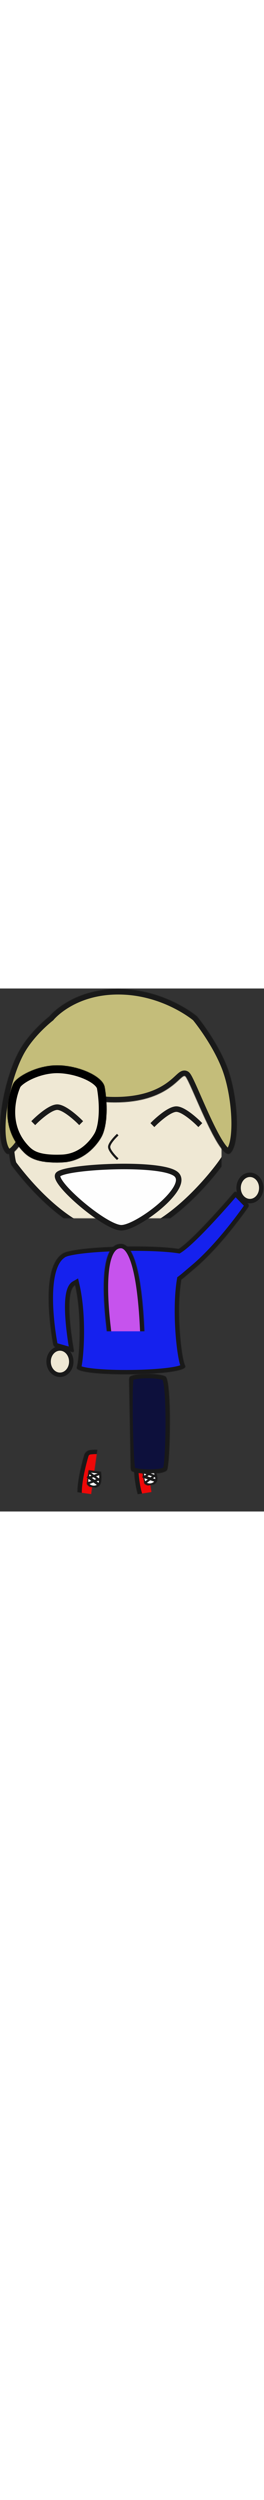 
<svg width="100px" height="946px" viewBox="-6078 -3684 478 946" version="1.1" xmlns="http://www.w3.org/2000/svg" xmlns:xlink="http://www.w3.org/1999/xlink">
    <rect x="-6078" y="-3684" width="478" height="946" fill="#333333" stroke="none"/>
    <!-- Generator: Sketch 42 (36781) - http://www.bohemiancoding.com/sketch -->
    <desc>Created with Sketch.</desc>
    <defs>
        <path d="M-15.577,33.171 C7.481,22.19 68.748,32.047 68.748,32.047 C73.115,32.668 77.565,36.629 78.552,40.952 C78.552,40.952 86.281,66.137 76.655,77.095 C67.028,88.053 -7.646,78.062 -7.646,78.062 C-12.026,77.528 -17.499,74.074 -19.653,70.227 C-19.653,70.227 -38.635,44.152 -15.577,33.171 Z" id="path-1"></path>
        <mask id="mask-2" maskContentUnits="userSpaceOnUse" maskUnits="objectBoundingBox" x="0" y="0" width="108.487" height="54.248" fill="white">
            <use xlink:href="#path-1"></use>
        </mask>
        <path d="M4.624,3.937 C10.22,-2.548 21.413,-2.548 27.009,3.937 C32.606,10.422 27.009,29.876 27.009,29.876 L4.624,29.876 C4.624,29.876 -0.972,10.422 4.624,3.937 Z" id="path-3"></path>
        <mask id="mask-4" maskContentUnits="userSpaceOnUse" maskUnits="objectBoundingBox" x="0" y="0" width="27.36" height="30.802" fill="white">
            <use xlink:href="#path-3"></use>
        </mask>
        <path d="M-15.577,33.171 C7.481,22.19 68.748,32.047 68.748,32.047 C73.115,32.668 77.565,36.629 78.552,40.952 C78.552,40.952 86.281,66.137 76.655,77.095 C67.028,88.053 -7.646,78.062 -7.646,78.062 C-12.026,77.528 -17.499,74.074 -19.653,70.227 C-19.653,70.227 -38.635,44.152 -15.577,33.171 Z" id="path-5"></path>
        <mask id="mask-6" maskContentUnits="userSpaceOnUse" maskUnits="objectBoundingBox" x="0" y="0" width="108.487" height="54.248" fill="white">
            <use xlink:href="#path-5"></use>
        </mask>
        <path d="M4.624,3.937 C10.22,-2.548 21.413,-2.548 27.009,3.937 C32.606,10.422 27.009,29.876 27.009,29.876 L4.624,29.876 C4.624,29.876 -0.972,10.422 4.624,3.937 Z" id="path-7"></path>
        <mask id="mask-8" maskContentUnits="userSpaceOnUse" maskUnits="objectBoundingBox" x="0" y="0" width="27.36" height="30.802" fill="white">
            <use xlink:href="#path-7"></use>
        </mask>
        <path d="M9.29,5.87 C21.188,-0.932 69.477,-0.922 74.293,5.87 C79.109,12.663 78.553,168.799 74.293,175.353 C70.033,181.907 15.244,185.203 9.29,175.353 C3.336,165.503 -2.608,12.673 9.29,5.87 Z" id="path-9"></path>
        <mask id="mask-10" maskContentUnits="userSpaceOnUse" maskUnits="objectBoundingBox" x="0" y="0" width="75.281" height="180.793" fill="white">
            <use xlink:href="#path-9"></use>
        </mask>
        <path d="M55.122,335.701 C67.02,328.899 115.31,328.909 120.126,335.701 C124.942,342.494 124.386,498.63 120.126,505.184 C115.866,511.738 61.076,515.034 55.122,505.184 C49.169,495.334 43.224,342.504 55.122,335.701 Z" id="path-11"></path>
        <mask id="mask-12" maskContentUnits="userSpaceOnUse" maskUnits="objectBoundingBox" x="0" y="0" width="75.281" height="180.793" fill="white">
            <use xlink:href="#path-11"></use>
        </mask>
        <path d="M235.502,103.98 C186.334,96.346 73.71,99.098 35.775,108.584 C33.661,108.994 31.664,109.592 29.778,110.366 C27.05,111.351 25.085,112.396 24.003,113.498 C-18.383,142.712 8.299,277.105 8.299,277.105 C8.695,279.281 10.75,281.532 12.872,282.14 L42.743,290.694 C44.862,291.301 46.273,290.044 45.886,287.885 C45.886,287.885 25.957,182.184 47.973,169.675 C61.224,226.668 55.521,302.364 51.004,318.624 C45.998,336.647 257.028,334.428 247.359,315.59 C240.144,301.534 230.893,215.921 240.309,159.79 C246.373,155.238 253.523,148.763 264.111,139.89 C313.731,98.303 361.657,28.376 361.657,28.376 C362.925,26.57 362.694,23.818 361.149,22.237 L341.068,1.681 C339.527,0.104 337.104,0.176 335.664,1.85 C335.664,1.85 263.201,86.72 235.502,103.98 Z" id="path-13"></path>
        <mask id="mask-14" maskContentUnits="userSpaceOnUse" maskUnits="objectBoundingBox" x="0" y="0" width="362.465" height="330.456" fill="white">
            <use xlink:href="#path-13"></use>
        </mask>
        <path d="M69.186,320.98 C65.252,320.773 115.556,326.993 115.893,323.823 C116.23,320.653 70.961,95.263 130.747,94.84 C164.977,94.598 174.707,209 174.948,316.25 C174.967,324.636 243.134,309.728 245.041,310.175 C246.947,310.622 253.881,329.779 250.778,333.41 C247.675,337.041 203.639,347.9 131.987,347.9 C60.336,347.9 41.055,340.307 44.35,340.724 C47.645,341.141 49.541,321.381 50.95,316.173 C51.104,315.606 72.515,321.156 69.186,320.98 Z" id="path-15"></path>
        <mask id="mask-16" maskContentUnits="userSpaceOnUse" maskUnits="objectBoundingBox" x="0" y="0" width="207.566" height="253.06" fill="white">
            <use xlink:href="#path-15"></use>
        </mask>
        <path d="M114.175,93.851 C117.185,91.024 113.433,93.032 115.977,92.589 C118.521,92.147 145.649,75.194 153.343,84.177 C161.037,93.159 146.509,120.783 145.603,124.055 C144.698,127.326 146.848,124.845 146.848,124.845 C146.848,124.845 104.904,154.589 99.129,149.256 C93.353,143.922 111.165,96.677 114.175,93.851 Z" id="path-17"></path>
        <mask id="mask-18" maskContentUnits="userSpaceOnUse" maskUnits="objectBoundingBox" x="0" y="0" width="57.598" height="68.34" fill="white">
            <use xlink:href="#path-17"></use>
        </mask>
        <path d="M21.297,169.445 C24.036,167.046 33.229,126.571 76.464,89.93 C112.786,59.147 180.029,38.265 219.898,37.744 C264.728,37.159 333.853,64.331 368.547,99.074 C401.435,132.009 401.006,165.282 404.019,169.445 C415.735,185.631 417.359,289.315 411.83,306.13 C409.132,314.332 310.56,450.249 217.204,453.313 C119.181,456.53 26.107,326.549 21.297,320.518 C11.905,308.742 10.61,178.801 21.297,169.445 Z" id="path-19"></path>
        <mask id="mask-20" maskContentUnits="userSpaceOnUse" maskUnits="objectBoundingBox" x="0" y="0" width="401.123" height="415.637" fill="white">
            <use xlink:href="#path-19"></use>
        </mask>
        <path d="M89.319,50.378 C89.319,50.378 129.064,0.875 213.964,0.875 C298.865,0.875 356.764,50.378 356.764,50.378 C356.764,50.378 391.396,92.172 410.379,139.621 C431.316,191.953 436.001,280.283 417.196,297.889 C397.437,316.389 343.444,163.76 335.159,158.69 C326.796,153.574 307.109,206.164 208.082,206.164 C109.055,206.164 110.369,151.21 99.12,164.851 C87.378,179.091 33.252,320.347 10.885,297.889 C-12.133,274.777 4.053,169.574 34.258,113.687 C53.605,77.889 89.319,50.378 89.319,50.378 Z" id="path-21"></path>
        <mask id="mask-22" maskContentUnits="userSpaceOnUse" maskUnits="objectBoundingBox" x="0" y="0" width="429" height="299.428" fill="white">
            <use xlink:href="#path-21"></use>
        </mask>
        <path d="M10.711,33.104 C16.296,21.003 52.545,3.12307181e-15 90.036,0 C127.528,0 172.453,19.154 175.943,39.47 C182.443,77.295 179.333,111.937 170.481,128.595 C167.15,134.864 144.522,173.467 99.052,175.274 C51.071,177.18 37.255,165.629 25.732,152.786 C-17.02,105.138 5.125,45.204 10.711,33.104 Z" id="path-23"></path>
        <mask id="mask-24" maskContentUnits="userSpaceOnUse" maskUnits="objectBoundingBox" x="0" y="0" width="179.408" height="175.481" fill="white">
            <use xlink:href="#path-23"></use>
        </mask>
        <path d="M144.749,50.929 C144.749,50.929 174.624,40.743 205.16,40.743 C235.697,40.743 266.284,50.929 266.284,50.929 L266.284,90.398 C266.284,90.398 234.413,68.754 204.359,68.754 C174.304,68.754 144.749,90.398 144.749,90.398 L144.749,50.929 Z" id="path-25"></path>
        <mask id="mask-26" maskContentUnits="userSpaceOnUse" maskUnits="objectBoundingBox" x="0" y="0" width="121.535" height="49.655" fill="white">
            <use xlink:href="#path-25"></use>
        </mask>
        <path d="M10.711,33.104 C16.296,21.003 52.545,3.12307181e-15 90.036,0 C127.528,0 172.453,19.154 175.943,39.47 C182.443,77.295 179.333,111.937 170.481,128.595 C167.15,134.864 144.522,173.467 99.052,175.274 C51.071,177.18 37.255,165.629 25.732,152.786 C-17.02,105.138 5.125,45.204 10.711,33.104 Z" id="path-27"></path>
        <mask id="mask-28" maskContentUnits="userSpaceOnUse" maskUnits="objectBoundingBox" x="0" y="0" width="179.408" height="175.481" fill="white">
            <use xlink:href="#path-27"></use>
        </mask>
        <path d="M237.394,33.104 C242.979,21.003 279.228,3.12307181e-15 316.719,0 C354.211,0 399.136,19.154 402.627,39.47 C409.126,77.295 406.016,111.937 397.164,128.595 C393.833,134.864 371.205,173.467 325.735,175.274 C277.754,177.18 263.938,165.629 252.415,152.786 C209.663,105.138 231.808,45.204 237.394,33.104 Z" id="path-29"></path>
        <mask id="mask-30" maskContentUnits="userSpaceOnUse" maskUnits="objectBoundingBox" x="0" y="0" width="179.408" height="175.481" fill="white">
            <use xlink:href="#path-29"></use>
        </mask>
    </defs>
    <g id="Group-31" stroke="none" stroke-width="1" fill="none" fill-rule="evenodd" transform="translate(-6078, -3684)">
        <ellipse id="Oval-5" stroke="#191919" stroke-width="8" fill="#EFE8D4" cx="452.52" cy="360.775" rx="20.52" ry="23.775"></ellipse>
        <g id="Group-28">
            <g id="Group-23" transform="translate(88, 367)" stroke="#191919">
                <g id="Group-16" transform="translate(81.926, 520.622) rotate(8) translate(-81.926, -520.622) translate(54.426, 465.622)">
                    <use id="Rectangle-9" mask="url(#mask-2)" stroke-width="16" fill="#EF0808" transform="translate(27.244, 55.105) rotate(-90) translate(-27.244, -55.105) " xlink:href="#path-1"></use>
                    <g id="Group-19" transform="translate(27.5, 55) rotate(-90) translate(-27.5, -55) translate(11.5, 40.5)">
                        <use id="Rectangle-10" mask="url(#mask-4)" stroke-width="8" fill="#FEFEFE" transform="translate(15.817, 14.475) rotate(-91) translate(-15.817, -14.475) " xlink:href="#path-3"></use>
                        <path d="M4.636,8.597 L22.479,18.095" id="Line" stroke-width="5" stroke-linecap="square" transform="translate(13.557, 13.346) rotate(-90) translate(-13.557, -13.346) "></path>
                        <path d="M11.547,10.033 L30.407,20.072" id="Line" stroke-width="4" stroke-linecap="square" transform="translate(20.977, 15.052) rotate(-90) translate(-20.977, -15.052) "></path>
                        <path d="M3.146,9.489 L20.989,18.986" id="Line" stroke-width="4" stroke-linecap="square" transform="translate(12.067, 14.237) scale(-1, 1) rotate(-90) translate(-12.067, -14.237) "></path>
                        <path d="M12.733,9.321 L31.593,19.36" id="Line" stroke-width="4" stroke-linecap="square" transform="translate(22.163, 14.341) scale(-1, 1) rotate(-90) translate(-22.163, -14.341) "></path>
                    </g>
                </g>
                <g id="Group-16" transform="translate(183, 516.635) rotate(-9) translate(-183, -516.635) translate(155.5, 461.635)">
                    <use id="Rectangle-9" mask="url(#mask-6)" stroke-width="16" fill="#EF0808" transform="translate(27.244, 55.105) rotate(-90) translate(-27.244, -55.105) " xlink:href="#path-5"></use>
                    <g id="Group-19" transform="translate(27.5, 55) rotate(-90) translate(-27.5, -55) translate(11.5, 40.5)">
                        <use id="Rectangle-10" mask="url(#mask-8)" stroke-width="8" fill="#FEFEFE" transform="translate(15.817, 14.475) rotate(-91) translate(-15.817, -14.475) " xlink:href="#path-7"></use>
                        <path d="M4.636,8.597 L22.479,18.095" id="Line" stroke-width="5" stroke-linecap="square" transform="translate(13.557, 13.346) rotate(-90) translate(-13.557, -13.346) "></path>
                        <path d="M11.547,10.033 L30.407,20.072" id="Line" stroke-width="4" stroke-linecap="square" transform="translate(20.977, 15.052) rotate(-90) translate(-20.977, -15.052) "></path>
                        <path d="M3.146,9.489 L20.989,18.986" id="Line" stroke-width="4" stroke-linecap="square" transform="translate(12.067, 14.237) scale(-1, 1) rotate(-90) translate(-12.067, -14.237) "></path>
                        <path d="M12.733,9.321 L31.593,19.36" id="Line" stroke-width="4" stroke-linecap="square" transform="translate(22.163, 14.341) scale(-1, 1) rotate(-90) translate(-22.163, -14.341) "></path>
                    </g>
                </g>
                <g id="Group-18" transform="translate(142.235, 329.23)" stroke-width="16" fill="#0D103C">
                    <use id="Rectangle-16" mask="url(#mask-10)" transform="translate(40.059, 91.169) scale(-1, 1) rotate(1) translate(-40.059, -91.169) " xlink:href="#path-9"></use>
                </g>
                <use id="Rectangle-16" mask="url(#mask-12)" stroke-width="16" fill="#0D103C" transform="translate(85.892, 421) scale(-1, 1) rotate(1) translate(-85.892, -421) " xlink:href="#path-11"></use>
                <use id="Combined-Shape" mask="url(#mask-14)" stroke-width="16" fill="#1521EE" xlink:href="#path-13"></use>
                <use id="Rectangle-8" mask="url(#mask-16)" stroke-width="16" fill="#C653ED" xlink:href="#path-15"></use>
                <use id="Rectangle-6" mask="url(#mask-18)" stroke-width="16" fill="#EFE8D4" transform="translate(126.783, 115.726) rotate(-45) translate(-126.783, -115.726) " xlink:href="#path-17"></use>
                <ellipse id="Oval-5" stroke-width="8" fill="#EFE8D4" cx="20.52" cy="307.935" rx="20.52" ry="23.775"></ellipse>
            </g>
            <g id="Group-22">
                <use id="Rectangle-4" stroke="#191919" mask="url(#mask-20)" stroke-width="20" fill="#EFE8D4" xlink:href="#path-19"></use>
                <use id="Rectangle-3" stroke="#191919" mask="url(#mask-22)" stroke-width="20" fill="#C4BD7A" xlink:href="#path-21"></use>
                <g id="Group-7" transform="translate(13.483, 139.148)" stroke="#000000">
                    <use id="Rectangle-8" mask="url(#mask-24)" stroke-width="28" fill="#EFE8D4" xlink:href="#path-23"></use>
                    <use id="Rectangle-9" mask="url(#mask-26)" stroke-width="2" fill="#000000" xlink:href="#path-25"></use>
                    <use id="Rectangle-8" mask="url(#mask-28)" stroke-width="28" fill="#EFE8D4" xlink:href="#path-27"></use>
                    <use id="Rectangle-8" mask="url(#mask-30)" stroke-width="28" fill="#EFE8D4" transform="translate(316.387, 87.74) scale(-1, 1) translate(-316.387, -87.74) " xlink:href="#path-29"></use>
                </g>
                <path d="M219.685,321.927 C248.32,321.927 344.299,394.193 319.535,418.226 C294.771,442.26 112.805,432.618 104.679,417.538 C96.553,402.457 191.051,321.927 219.685,321.927 Z" id="Triangle" stroke="#191919" stroke-width="10" fill="#FEFEFE" transform="translate(213.881, 377.362) scale(1, -1) translate(-213.881, -377.362) "></path>
                <path d="M63.737,214.618 C63.737,214.618 89.374,240.03 103.573,240.03 C117.772,240.03 143.409,214.618 143.409,214.618" id="Line" stroke="#191919" stroke-width="10" stroke-linecap="square" transform="translate(103.573, 227.324) scale(1, -1) translate(-103.573, -227.324) "></path>
                <path d="M279.463,218.156 C279.463,218.156 305.1,243.568 319.299,243.568 C333.497,243.568 359.134,218.156 359.134,218.156" id="Line" stroke="#191919" stroke-width="10" stroke-linecap="square" transform="translate(319.299, 230.862) scale(1, -1) translate(-319.299, -230.862) "></path>
                <path d="M183.857,279.475 C183.857,279.475 197.267,293.626 204.694,293.626 C212.121,293.626 225.531,279.475 225.531,279.475" id="Line" stroke="#191919" stroke-width="4" stroke-linecap="square" transform="translate(204.694, 286.551) scale(1, -1) rotate(90) translate(-204.694, -286.551) "></path>
            </g>
        </g>
    </g>
</svg>